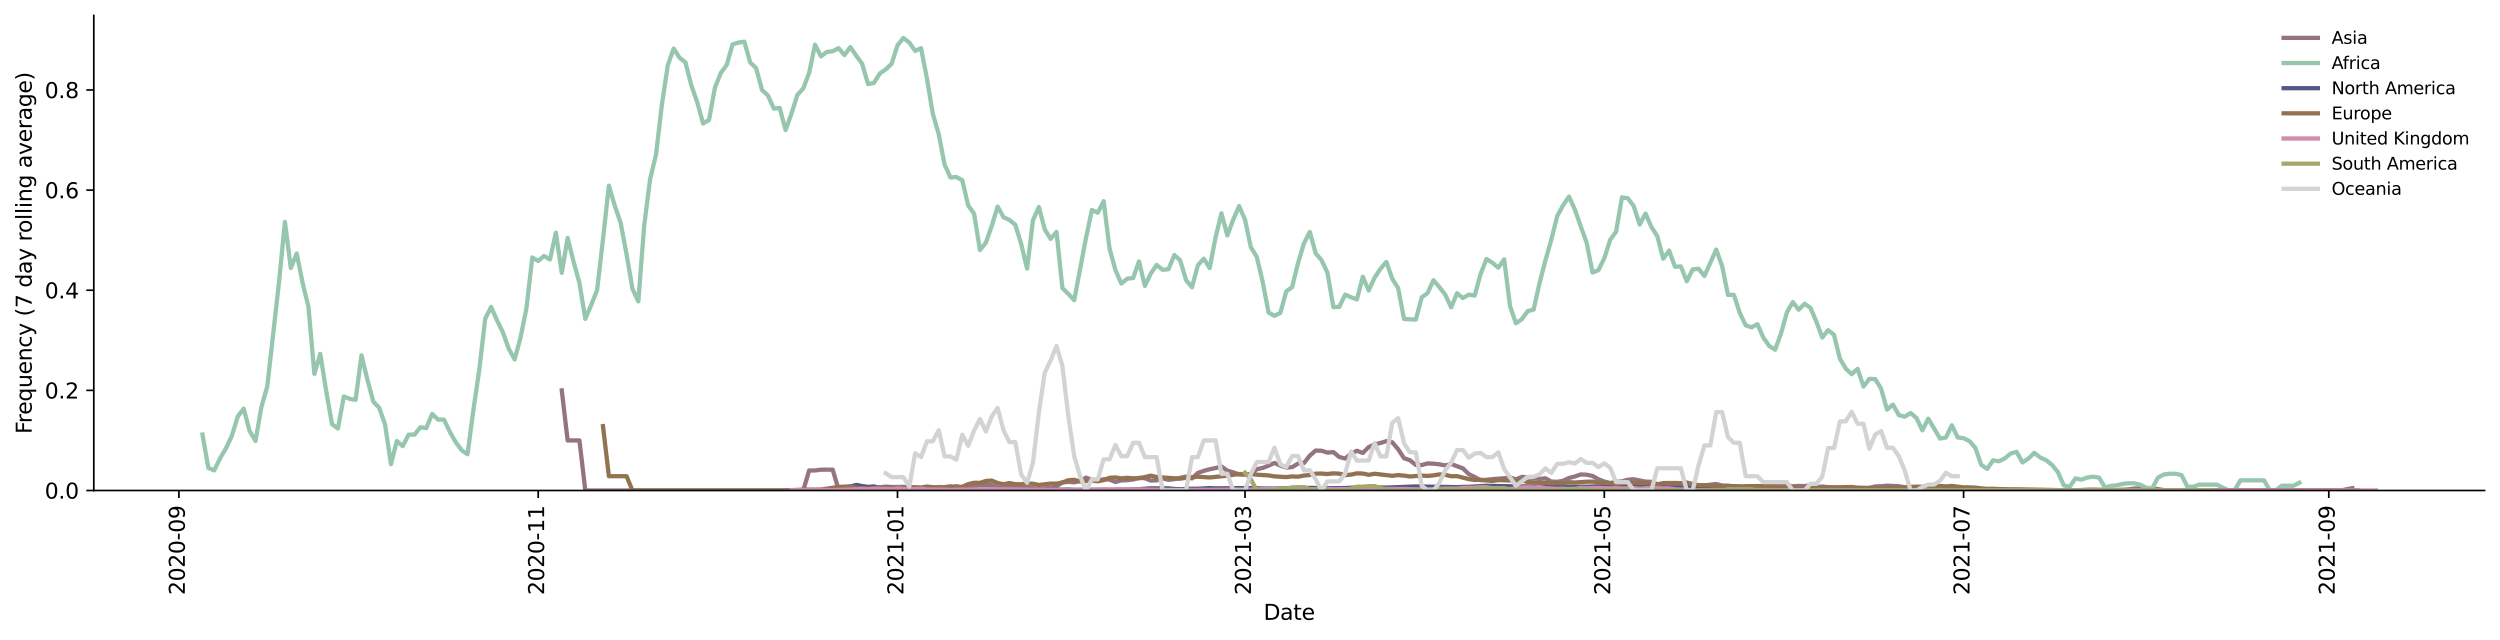 <?xml version="1.0" encoding="utf-8" standalone="no"?>
<!DOCTYPE svg PUBLIC "-//W3C//DTD SVG 1.1//EN"
  "http://www.w3.org/Graphics/SVG/1.1/DTD/svg11.dtd">
<svg height="298.621pt" version="1.1" viewBox="0 0 1166.981 298.621" width="1166.981pt" xmlns="http://www.w3.org/2000/svg" xmlns:xlink="http://www.w3.org/1999/xlink">
 <defs>
  <style type="text/css">*{stroke-linecap:butt;stroke-linejoin:round;}</style>
 </defs>
 <g id="figure_1">
  <g id="patch_1">
   <path d="M 0 298.621 
L 1166.981 298.621 
L 1166.981 0 
L 0 0 
z
" style="fill:#ffffff;"/>
  </g>
  <g id="axes_1">
   <g id="patch_2">
    <path d="M 43.781 228.96 
L 1159.781 228.96 
L 1159.781 7.2 
L 43.781 7.2 
z
" style="fill:#ffffff;"/>
   </g>
   <g id="matplotlib.axis_1">
    <g id="xtick_1">
     <g id="line2d_1">
      <defs>
       <path d="M 0 0 
L 0 3.5 
" id="m77a41f7ed5" style="stroke:#000000;stroke-width:0.8;"/>
      </defs>
      <g>
       <use style="stroke:#000000;stroke-width:0.8;" x="83.511" xlink:href="#m77a41f7ed5" y="228.96"/>
      </g>
     </g>
     <g id="text_1">
      <!-- 2020-09 -->
      <g transform="translate(86.27 277.743)rotate(-90)scale(0.1 -0.1)">
       <defs>
        <path d="M 1228 531 
L 3431 531 
L 3431 0 
L 469 0 
L 469 531 
Q 828 903 1448 1529 
Q 2069 2156 2228 2338 
Q 2531 2678 2651 2914 
Q 2772 3150 2772 3378 
Q 2772 3750 2511 3984 
Q 2250 4219 1831 4219 
Q 1534 4219 1204 4116 
Q 875 4013 500 3803 
L 500 4441 
Q 881 4594 1212 4672 
Q 1544 4750 1819 4750 
Q 2544 4750 2975 4387 
Q 3406 4025 3406 3419 
Q 3406 3131 3298 2873 
Q 3191 2616 2906 2266 
Q 2828 2175 2409 1742 
Q 1991 1309 1228 531 
z
" id="DejaVuSans-32" transform="scale(0.016)"/>
        <path d="M 2034 4250 
Q 1547 4250 1301 3770 
Q 1056 3291 1056 2328 
Q 1056 1369 1301 889 
Q 1547 409 2034 409 
Q 2525 409 2770 889 
Q 3016 1369 3016 2328 
Q 3016 3291 2770 3770 
Q 2525 4250 2034 4250 
z
M 2034 4750 
Q 2819 4750 3233 4129 
Q 3647 3509 3647 2328 
Q 3647 1150 3233 529 
Q 2819 -91 2034 -91 
Q 1250 -91 836 529 
Q 422 1150 422 2328 
Q 422 3509 836 4129 
Q 1250 4750 2034 4750 
z
" id="DejaVuSans-30" transform="scale(0.016)"/>
        <path d="M 313 2009 
L 1997 2009 
L 1997 1497 
L 313 1497 
L 313 2009 
z
" id="DejaVuSans-2d" transform="scale(0.016)"/>
        <path d="M 703 97 
L 703 672 
Q 941 559 1184 500 
Q 1428 441 1663 441 
Q 2288 441 2617 861 
Q 2947 1281 2994 2138 
Q 2813 1869 2534 1725 
Q 2256 1581 1919 1581 
Q 1219 1581 811 2004 
Q 403 2428 403 3163 
Q 403 3881 828 4315 
Q 1253 4750 1959 4750 
Q 2769 4750 3195 4129 
Q 3622 3509 3622 2328 
Q 3622 1225 3098 567 
Q 2575 -91 1691 -91 
Q 1453 -91 1209 -44 
Q 966 3 703 97 
z
M 1959 2075 
Q 2384 2075 2632 2365 
Q 2881 2656 2881 3163 
Q 2881 3666 2632 3958 
Q 2384 4250 1959 4250 
Q 1534 4250 1286 3958 
Q 1038 3666 1038 3163 
Q 1038 2656 1286 2365 
Q 1534 2075 1959 2075 
z
" id="DejaVuSans-39" transform="scale(0.016)"/>
       </defs>
       <use xlink:href="#DejaVuSans-32"/>
       <use x="63.623" xlink:href="#DejaVuSans-30"/>
       <use x="127.246" xlink:href="#DejaVuSans-32"/>
       <use x="190.869" xlink:href="#DejaVuSans-30"/>
       <use x="254.492" xlink:href="#DejaVuSans-2d"/>
       <use x="290.576" xlink:href="#DejaVuSans-30"/>
       <use x="354.199" xlink:href="#DejaVuSans-39"/>
      </g>
     </g>
    </g>
    <g id="xtick_2">
     <g id="line2d_2">
      <g>
       <use style="stroke:#000000;stroke-width:0.8;" x="251.227" xlink:href="#m77a41f7ed5" y="228.96"/>
      </g>
     </g>
     <g id="text_2">
      <!-- 2020-11 -->
      <g transform="translate(253.986 277.743)rotate(-90)scale(0.1 -0.1)">
       <defs>
        <path d="M 794 531 
L 1825 531 
L 1825 4091 
L 703 3866 
L 703 4441 
L 1819 4666 
L 2450 4666 
L 2450 531 
L 3481 531 
L 3481 0 
L 794 0 
L 794 531 
z
" id="DejaVuSans-31" transform="scale(0.016)"/>
       </defs>
       <use xlink:href="#DejaVuSans-32"/>
       <use x="63.623" xlink:href="#DejaVuSans-30"/>
       <use x="127.246" xlink:href="#DejaVuSans-32"/>
       <use x="190.869" xlink:href="#DejaVuSans-30"/>
       <use x="254.492" xlink:href="#DejaVuSans-2d"/>
       <use x="290.576" xlink:href="#DejaVuSans-31"/>
       <use x="354.199" xlink:href="#DejaVuSans-31"/>
      </g>
     </g>
    </g>
    <g id="xtick_3">
     <g id="line2d_3">
      <g>
       <use style="stroke:#000000;stroke-width:0.8;" x="418.943" xlink:href="#m77a41f7ed5" y="228.96"/>
      </g>
     </g>
     <g id="text_3">
      <!-- 2021-01 -->
      <g transform="translate(421.702 277.743)rotate(-90)scale(0.1 -0.1)">
       <use xlink:href="#DejaVuSans-32"/>
       <use x="63.623" xlink:href="#DejaVuSans-30"/>
       <use x="127.246" xlink:href="#DejaVuSans-32"/>
       <use x="190.869" xlink:href="#DejaVuSans-31"/>
       <use x="254.492" xlink:href="#DejaVuSans-2d"/>
       <use x="290.576" xlink:href="#DejaVuSans-30"/>
       <use x="354.199" xlink:href="#DejaVuSans-31"/>
      </g>
     </g>
    </g>
    <g id="xtick_4">
     <g id="line2d_4">
      <g>
       <use style="stroke:#000000;stroke-width:0.8;" x="581.16" xlink:href="#m77a41f7ed5" y="228.96"/>
      </g>
     </g>
     <g id="text_4">
      <!-- 2021-03 -->
      <g transform="translate(583.92 277.743)rotate(-90)scale(0.1 -0.1)">
       <defs>
        <path d="M 2597 2516 
Q 3050 2419 3304 2112 
Q 3559 1806 3559 1356 
Q 3559 666 3084 287 
Q 2609 -91 1734 -91 
Q 1441 -91 1130 -33 
Q 819 25 488 141 
L 488 750 
Q 750 597 1062 519 
Q 1375 441 1716 441 
Q 2309 441 2620 675 
Q 2931 909 2931 1356 
Q 2931 1769 2642 2001 
Q 2353 2234 1838 2234 
L 1294 2234 
L 1294 2753 
L 1863 2753 
Q 2328 2753 2575 2939 
Q 2822 3125 2822 3475 
Q 2822 3834 2567 4026 
Q 2313 4219 1838 4219 
Q 1578 4219 1281 4162 
Q 984 4106 628 3988 
L 628 4550 
Q 988 4650 1302 4700 
Q 1616 4750 1894 4750 
Q 2613 4750 3031 4423 
Q 3450 4097 3450 3541 
Q 3450 3153 3228 2886 
Q 3006 2619 2597 2516 
z
" id="DejaVuSans-33" transform="scale(0.016)"/>
       </defs>
       <use xlink:href="#DejaVuSans-32"/>
       <use x="63.623" xlink:href="#DejaVuSans-30"/>
       <use x="127.246" xlink:href="#DejaVuSans-32"/>
       <use x="190.869" xlink:href="#DejaVuSans-31"/>
       <use x="254.492" xlink:href="#DejaVuSans-2d"/>
       <use x="290.576" xlink:href="#DejaVuSans-30"/>
       <use x="354.199" xlink:href="#DejaVuSans-33"/>
      </g>
     </g>
    </g>
    <g id="xtick_5">
     <g id="line2d_5">
      <g>
       <use style="stroke:#000000;stroke-width:0.8;" x="748.877" xlink:href="#m77a41f7ed5" y="228.96"/>
      </g>
     </g>
     <g id="text_5">
      <!-- 2021-05 -->
      <g transform="translate(751.636 277.743)rotate(-90)scale(0.1 -0.1)">
       <defs>
        <path d="M 691 4666 
L 3169 4666 
L 3169 4134 
L 1269 4134 
L 1269 2991 
Q 1406 3038 1543 3061 
Q 1681 3084 1819 3084 
Q 2600 3084 3056 2656 
Q 3513 2228 3513 1497 
Q 3513 744 3044 326 
Q 2575 -91 1722 -91 
Q 1428 -91 1123 -41 
Q 819 9 494 109 
L 494 744 
Q 775 591 1075 516 
Q 1375 441 1709 441 
Q 2250 441 2565 725 
Q 2881 1009 2881 1497 
Q 2881 1984 2565 2268 
Q 2250 2553 1709 2553 
Q 1456 2553 1204 2497 
Q 953 2441 691 2322 
L 691 4666 
z
" id="DejaVuSans-35" transform="scale(0.016)"/>
       </defs>
       <use xlink:href="#DejaVuSans-32"/>
       <use x="63.623" xlink:href="#DejaVuSans-30"/>
       <use x="127.246" xlink:href="#DejaVuSans-32"/>
       <use x="190.869" xlink:href="#DejaVuSans-31"/>
       <use x="254.492" xlink:href="#DejaVuSans-2d"/>
       <use x="290.576" xlink:href="#DejaVuSans-30"/>
       <use x="354.199" xlink:href="#DejaVuSans-35"/>
      </g>
     </g>
    </g>
    <g id="xtick_6">
     <g id="line2d_6">
      <g>
       <use style="stroke:#000000;stroke-width:0.8;" x="916.593" xlink:href="#m77a41f7ed5" y="228.96"/>
      </g>
     </g>
     <g id="text_6">
      <!-- 2021-07 -->
      <g transform="translate(919.352 277.743)rotate(-90)scale(0.1 -0.1)">
       <defs>
        <path d="M 525 4666 
L 3525 4666 
L 3525 4397 
L 1831 0 
L 1172 0 
L 2766 4134 
L 525 4134 
L 525 4666 
z
" id="DejaVuSans-37" transform="scale(0.016)"/>
       </defs>
       <use xlink:href="#DejaVuSans-32"/>
       <use x="63.623" xlink:href="#DejaVuSans-30"/>
       <use x="127.246" xlink:href="#DejaVuSans-32"/>
       <use x="190.869" xlink:href="#DejaVuSans-31"/>
       <use x="254.492" xlink:href="#DejaVuSans-2d"/>
       <use x="290.576" xlink:href="#DejaVuSans-30"/>
       <use x="354.199" xlink:href="#DejaVuSans-37"/>
      </g>
     </g>
    </g>
    <g id="xtick_7">
     <g id="line2d_7">
      <g>
       <use style="stroke:#000000;stroke-width:0.8;" x="1087.058" xlink:href="#m77a41f7ed5" y="228.96"/>
      </g>
     </g>
     <g id="text_7">
      <!-- 2021-09 -->
      <g transform="translate(1089.818 277.743)rotate(-90)scale(0.1 -0.1)">
       <use xlink:href="#DejaVuSans-32"/>
       <use x="63.623" xlink:href="#DejaVuSans-30"/>
       <use x="127.246" xlink:href="#DejaVuSans-32"/>
       <use x="190.869" xlink:href="#DejaVuSans-31"/>
       <use x="254.492" xlink:href="#DejaVuSans-2d"/>
       <use x="290.576" xlink:href="#DejaVuSans-30"/>
       <use x="354.199" xlink:href="#DejaVuSans-39"/>
      </g>
     </g>
    </g>
    <g id="text_8">
     <!-- Date -->
     <g transform="translate(589.83 289.341)scale(0.1 -0.1)">
      <defs>
       <path d="M 1259 4147 
L 1259 519 
L 2022 519 
Q 2988 519 3436 956 
Q 3884 1394 3884 2338 
Q 3884 3275 3436 3711 
Q 2988 4147 2022 4147 
L 1259 4147 
z
M 628 4666 
L 1925 4666 
Q 3281 4666 3915 4102 
Q 4550 3538 4550 2338 
Q 4550 1131 3912 565 
Q 3275 0 1925 0 
L 628 0 
L 628 4666 
z
" id="DejaVuSans-44" transform="scale(0.016)"/>
       <path d="M 2194 1759 
Q 1497 1759 1228 1600 
Q 959 1441 959 1056 
Q 959 750 1161 570 
Q 1363 391 1709 391 
Q 2188 391 2477 730 
Q 2766 1069 2766 1631 
L 2766 1759 
L 2194 1759 
z
M 3341 1997 
L 3341 0 
L 2766 0 
L 2766 531 
Q 2569 213 2275 61 
Q 1981 -91 1556 -91 
Q 1019 -91 701 211 
Q 384 513 384 1019 
Q 384 1609 779 1909 
Q 1175 2209 1959 2209 
L 2766 2209 
L 2766 2266 
Q 2766 2663 2505 2880 
Q 2244 3097 1772 3097 
Q 1472 3097 1187 3025 
Q 903 2953 641 2809 
L 641 3341 
Q 956 3463 1253 3523 
Q 1550 3584 1831 3584 
Q 2591 3584 2966 3190 
Q 3341 2797 3341 1997 
z
" id="DejaVuSans-61" transform="scale(0.016)"/>
       <path d="M 1172 4494 
L 1172 3500 
L 2356 3500 
L 2356 3053 
L 1172 3053 
L 1172 1153 
Q 1172 725 1289 603 
Q 1406 481 1766 481 
L 2356 481 
L 2356 0 
L 1766 0 
Q 1100 0 847 248 
Q 594 497 594 1153 
L 594 3053 
L 172 3053 
L 172 3500 
L 594 3500 
L 594 4494 
L 1172 4494 
z
" id="DejaVuSans-74" transform="scale(0.016)"/>
       <path d="M 3597 1894 
L 3597 1613 
L 953 1613 
Q 991 1019 1311 708 
Q 1631 397 2203 397 
Q 2534 397 2845 478 
Q 3156 559 3463 722 
L 3463 178 
Q 3153 47 2828 -22 
Q 2503 -91 2169 -91 
Q 1331 -91 842 396 
Q 353 884 353 1716 
Q 353 2575 817 3079 
Q 1281 3584 2069 3584 
Q 2775 3584 3186 3129 
Q 3597 2675 3597 1894 
z
M 3022 2063 
Q 3016 2534 2758 2815 
Q 2500 3097 2075 3097 
Q 1594 3097 1305 2825 
Q 1016 2553 972 2059 
L 3022 2063 
z
" id="DejaVuSans-65" transform="scale(0.016)"/>
      </defs>
      <use xlink:href="#DejaVuSans-44"/>
      <use x="77.002" xlink:href="#DejaVuSans-61"/>
      <use x="138.281" xlink:href="#DejaVuSans-74"/>
      <use x="177.49" xlink:href="#DejaVuSans-65"/>
     </g>
    </g>
   </g>
   <g id="matplotlib.axis_2">
    <g id="ytick_1">
     <g id="line2d_8">
      <defs>
       <path d="M 0 0 
L -3.5 0 
" id="m3693dfb4a0" style="stroke:#000000;stroke-width:0.8;"/>
      </defs>
      <g>
       <use style="stroke:#000000;stroke-width:0.8;" x="43.781" xlink:href="#m3693dfb4a0" y="228.96"/>
      </g>
     </g>
     <g id="text_9">
      <!-- 0.0 -->
      <g transform="translate(20.878 232.759)scale(0.1 -0.1)">
       <defs>
        <path d="M 684 794 
L 1344 794 
L 1344 0 
L 684 0 
L 684 794 
z
" id="DejaVuSans-2e" transform="scale(0.016)"/>
       </defs>
       <use xlink:href="#DejaVuSans-30"/>
       <use x="63.623" xlink:href="#DejaVuSans-2e"/>
       <use x="95.41" xlink:href="#DejaVuSans-30"/>
      </g>
     </g>
    </g>
    <g id="ytick_2">
     <g id="line2d_9">
      <g>
       <use style="stroke:#000000;stroke-width:0.8;" x="43.781" xlink:href="#m3693dfb4a0" y="182.22"/>
      </g>
     </g>
     <g id="text_10">
      <!-- 0.2 -->
      <g transform="translate(20.878 186.019)scale(0.1 -0.1)">
       <use xlink:href="#DejaVuSans-30"/>
       <use x="63.623" xlink:href="#DejaVuSans-2e"/>
       <use x="95.41" xlink:href="#DejaVuSans-32"/>
      </g>
     </g>
    </g>
    <g id="ytick_3">
     <g id="line2d_10">
      <g>
       <use style="stroke:#000000;stroke-width:0.8;" x="43.781" xlink:href="#m3693dfb4a0" y="135.48"/>
      </g>
     </g>
     <g id="text_11">
      <!-- 0.4 -->
      <g transform="translate(20.878 139.279)scale(0.1 -0.1)">
       <defs>
        <path d="M 2419 4116 
L 825 1625 
L 2419 1625 
L 2419 4116 
z
M 2253 4666 
L 3047 4666 
L 3047 1625 
L 3713 1625 
L 3713 1100 
L 3047 1100 
L 3047 0 
L 2419 0 
L 2419 1100 
L 313 1100 
L 313 1709 
L 2253 4666 
z
" id="DejaVuSans-34" transform="scale(0.016)"/>
       </defs>
       <use xlink:href="#DejaVuSans-30"/>
       <use x="63.623" xlink:href="#DejaVuSans-2e"/>
       <use x="95.41" xlink:href="#DejaVuSans-34"/>
      </g>
     </g>
    </g>
    <g id="ytick_4">
     <g id="line2d_11">
      <g>
       <use style="stroke:#000000;stroke-width:0.8;" x="43.781" xlink:href="#m3693dfb4a0" y="88.74"/>
      </g>
     </g>
     <g id="text_12">
      <!-- 0.6 -->
      <g transform="translate(20.878 92.539)scale(0.1 -0.1)">
       <defs>
        <path d="M 2113 2584 
Q 1688 2584 1439 2293 
Q 1191 2003 1191 1497 
Q 1191 994 1439 701 
Q 1688 409 2113 409 
Q 2538 409 2786 701 
Q 3034 994 3034 1497 
Q 3034 2003 2786 2293 
Q 2538 2584 2113 2584 
z
M 3366 4563 
L 3366 3988 
Q 3128 4100 2886 4159 
Q 2644 4219 2406 4219 
Q 1781 4219 1451 3797 
Q 1122 3375 1075 2522 
Q 1259 2794 1537 2939 
Q 1816 3084 2150 3084 
Q 2853 3084 3261 2657 
Q 3669 2231 3669 1497 
Q 3669 778 3244 343 
Q 2819 -91 2113 -91 
Q 1303 -91 875 529 
Q 447 1150 447 2328 
Q 447 3434 972 4092 
Q 1497 4750 2381 4750 
Q 2619 4750 2861 4703 
Q 3103 4656 3366 4563 
z
" id="DejaVuSans-36" transform="scale(0.016)"/>
       </defs>
       <use xlink:href="#DejaVuSans-30"/>
       <use x="63.623" xlink:href="#DejaVuSans-2e"/>
       <use x="95.41" xlink:href="#DejaVuSans-36"/>
      </g>
     </g>
    </g>
    <g id="ytick_5">
     <g id="line2d_12">
      <g>
       <use style="stroke:#000000;stroke-width:0.8;" x="43.781" xlink:href="#m3693dfb4a0" y="42"/>
      </g>
     </g>
     <g id="text_13">
      <!-- 0.8 -->
      <g transform="translate(20.878 45.8)scale(0.1 -0.1)">
       <defs>
        <path d="M 2034 2216 
Q 1584 2216 1326 1975 
Q 1069 1734 1069 1313 
Q 1069 891 1326 650 
Q 1584 409 2034 409 
Q 2484 409 2743 651 
Q 3003 894 3003 1313 
Q 3003 1734 2745 1975 
Q 2488 2216 2034 2216 
z
M 1403 2484 
Q 997 2584 770 2862 
Q 544 3141 544 3541 
Q 544 4100 942 4425 
Q 1341 4750 2034 4750 
Q 2731 4750 3128 4425 
Q 3525 4100 3525 3541 
Q 3525 3141 3298 2862 
Q 3072 2584 2669 2484 
Q 3125 2378 3379 2068 
Q 3634 1759 3634 1313 
Q 3634 634 3220 271 
Q 2806 -91 2034 -91 
Q 1263 -91 848 271 
Q 434 634 434 1313 
Q 434 1759 690 2068 
Q 947 2378 1403 2484 
z
M 1172 3481 
Q 1172 3119 1398 2916 
Q 1625 2713 2034 2713 
Q 2441 2713 2670 2916 
Q 2900 3119 2900 3481 
Q 2900 3844 2670 4047 
Q 2441 4250 2034 4250 
Q 1625 4250 1398 4047 
Q 1172 3844 1172 3481 
z
" id="DejaVuSans-38" transform="scale(0.016)"/>
       </defs>
       <use xlink:href="#DejaVuSans-30"/>
       <use x="63.623" xlink:href="#DejaVuSans-2e"/>
       <use x="95.41" xlink:href="#DejaVuSans-38"/>
      </g>
     </g>
    </g>
    <g id="text_14">
     <!-- Frequency (7 day rolling average) -->
     <g transform="translate(14.798 202.529)rotate(-90)scale(0.1 -0.1)">
      <defs>
       <path d="M 628 4666 
L 3309 4666 
L 3309 4134 
L 1259 4134 
L 1259 2759 
L 3109 2759 
L 3109 2228 
L 1259 2228 
L 1259 0 
L 628 0 
L 628 4666 
z
" id="DejaVuSans-46" transform="scale(0.016)"/>
       <path d="M 2631 2963 
Q 2534 3019 2420 3045 
Q 2306 3072 2169 3072 
Q 1681 3072 1420 2755 
Q 1159 2438 1159 1844 
L 1159 0 
L 581 0 
L 581 3500 
L 1159 3500 
L 1159 2956 
Q 1341 3275 1631 3429 
Q 1922 3584 2338 3584 
Q 2397 3584 2469 3576 
Q 2541 3569 2628 3553 
L 2631 2963 
z
" id="DejaVuSans-72" transform="scale(0.016)"/>
       <path d="M 947 1747 
Q 947 1113 1208 752 
Q 1469 391 1925 391 
Q 2381 391 2643 752 
Q 2906 1113 2906 1747 
Q 2906 2381 2643 2742 
Q 2381 3103 1925 3103 
Q 1469 3103 1208 2742 
Q 947 2381 947 1747 
z
M 2906 525 
Q 2725 213 2448 61 
Q 2172 -91 1784 -91 
Q 1150 -91 751 415 
Q 353 922 353 1747 
Q 353 2572 751 3078 
Q 1150 3584 1784 3584 
Q 2172 3584 2448 3432 
Q 2725 3281 2906 2969 
L 2906 3500 
L 3481 3500 
L 3481 -1331 
L 2906 -1331 
L 2906 525 
z
" id="DejaVuSans-71" transform="scale(0.016)"/>
       <path d="M 544 1381 
L 544 3500 
L 1119 3500 
L 1119 1403 
Q 1119 906 1312 657 
Q 1506 409 1894 409 
Q 2359 409 2629 706 
Q 2900 1003 2900 1516 
L 2900 3500 
L 3475 3500 
L 3475 0 
L 2900 0 
L 2900 538 
Q 2691 219 2414 64 
Q 2138 -91 1772 -91 
Q 1169 -91 856 284 
Q 544 659 544 1381 
z
M 1991 3584 
L 1991 3584 
z
" id="DejaVuSans-75" transform="scale(0.016)"/>
       <path d="M 3513 2113 
L 3513 0 
L 2938 0 
L 2938 2094 
Q 2938 2591 2744 2837 
Q 2550 3084 2163 3084 
Q 1697 3084 1428 2787 
Q 1159 2491 1159 1978 
L 1159 0 
L 581 0 
L 581 3500 
L 1159 3500 
L 1159 2956 
Q 1366 3272 1645 3428 
Q 1925 3584 2291 3584 
Q 2894 3584 3203 3211 
Q 3513 2838 3513 2113 
z
" id="DejaVuSans-6e" transform="scale(0.016)"/>
       <path d="M 3122 3366 
L 3122 2828 
Q 2878 2963 2633 3030 
Q 2388 3097 2138 3097 
Q 1578 3097 1268 2742 
Q 959 2388 959 1747 
Q 959 1106 1268 751 
Q 1578 397 2138 397 
Q 2388 397 2633 464 
Q 2878 531 3122 666 
L 3122 134 
Q 2881 22 2623 -34 
Q 2366 -91 2075 -91 
Q 1284 -91 818 406 
Q 353 903 353 1747 
Q 353 2603 823 3093 
Q 1294 3584 2113 3584 
Q 2378 3584 2631 3529 
Q 2884 3475 3122 3366 
z
" id="DejaVuSans-63" transform="scale(0.016)"/>
       <path d="M 2059 -325 
Q 1816 -950 1584 -1140 
Q 1353 -1331 966 -1331 
L 506 -1331 
L 506 -850 
L 844 -850 
Q 1081 -850 1212 -737 
Q 1344 -625 1503 -206 
L 1606 56 
L 191 3500 
L 800 3500 
L 1894 763 
L 2988 3500 
L 3597 3500 
L 2059 -325 
z
" id="DejaVuSans-79" transform="scale(0.016)"/>
       <path id="DejaVuSans-20" transform="scale(0.016)"/>
       <path d="M 1984 4856 
Q 1566 4138 1362 3434 
Q 1159 2731 1159 2009 
Q 1159 1288 1364 580 
Q 1569 -128 1984 -844 
L 1484 -844 
Q 1016 -109 783 600 
Q 550 1309 550 2009 
Q 550 2706 781 3412 
Q 1013 4119 1484 4856 
L 1984 4856 
z
" id="DejaVuSans-28" transform="scale(0.016)"/>
       <path d="M 2906 2969 
L 2906 4863 
L 3481 4863 
L 3481 0 
L 2906 0 
L 2906 525 
Q 2725 213 2448 61 
Q 2172 -91 1784 -91 
Q 1150 -91 751 415 
Q 353 922 353 1747 
Q 353 2572 751 3078 
Q 1150 3584 1784 3584 
Q 2172 3584 2448 3432 
Q 2725 3281 2906 2969 
z
M 947 1747 
Q 947 1113 1208 752 
Q 1469 391 1925 391 
Q 2381 391 2643 752 
Q 2906 1113 2906 1747 
Q 2906 2381 2643 2742 
Q 2381 3103 1925 3103 
Q 1469 3103 1208 2742 
Q 947 2381 947 1747 
z
" id="DejaVuSans-64" transform="scale(0.016)"/>
       <path d="M 1959 3097 
Q 1497 3097 1228 2736 
Q 959 2375 959 1747 
Q 959 1119 1226 758 
Q 1494 397 1959 397 
Q 2419 397 2687 759 
Q 2956 1122 2956 1747 
Q 2956 2369 2687 2733 
Q 2419 3097 1959 3097 
z
M 1959 3584 
Q 2709 3584 3137 3096 
Q 3566 2609 3566 1747 
Q 3566 888 3137 398 
Q 2709 -91 1959 -91 
Q 1206 -91 779 398 
Q 353 888 353 1747 
Q 353 2609 779 3096 
Q 1206 3584 1959 3584 
z
" id="DejaVuSans-6f" transform="scale(0.016)"/>
       <path d="M 603 4863 
L 1178 4863 
L 1178 0 
L 603 0 
L 603 4863 
z
" id="DejaVuSans-6c" transform="scale(0.016)"/>
       <path d="M 603 3500 
L 1178 3500 
L 1178 0 
L 603 0 
L 603 3500 
z
M 603 4863 
L 1178 4863 
L 1178 4134 
L 603 4134 
L 603 4863 
z
" id="DejaVuSans-69" transform="scale(0.016)"/>
       <path d="M 2906 1791 
Q 2906 2416 2648 2759 
Q 2391 3103 1925 3103 
Q 1463 3103 1205 2759 
Q 947 2416 947 1791 
Q 947 1169 1205 825 
Q 1463 481 1925 481 
Q 2391 481 2648 825 
Q 2906 1169 2906 1791 
z
M 3481 434 
Q 3481 -459 3084 -895 
Q 2688 -1331 1869 -1331 
Q 1566 -1331 1297 -1286 
Q 1028 -1241 775 -1147 
L 775 -588 
Q 1028 -725 1275 -790 
Q 1522 -856 1778 -856 
Q 2344 -856 2625 -561 
Q 2906 -266 2906 331 
L 2906 616 
Q 2728 306 2450 153 
Q 2172 0 1784 0 
Q 1141 0 747 490 
Q 353 981 353 1791 
Q 353 2603 747 3093 
Q 1141 3584 1784 3584 
Q 2172 3584 2450 3431 
Q 2728 3278 2906 2969 
L 2906 3500 
L 3481 3500 
L 3481 434 
z
" id="DejaVuSans-67" transform="scale(0.016)"/>
       <path d="M 191 3500 
L 800 3500 
L 1894 563 
L 2988 3500 
L 3597 3500 
L 2284 0 
L 1503 0 
L 191 3500 
z
" id="DejaVuSans-76" transform="scale(0.016)"/>
       <path d="M 513 4856 
L 1013 4856 
Q 1481 4119 1714 3412 
Q 1947 2706 1947 2009 
Q 1947 1309 1714 600 
Q 1481 -109 1013 -844 
L 513 -844 
Q 928 -128 1133 580 
Q 1338 1288 1338 2009 
Q 1338 2731 1133 3434 
Q 928 4138 513 4856 
z
" id="DejaVuSans-29" transform="scale(0.016)"/>
      </defs>
      <use xlink:href="#DejaVuSans-46"/>
      <use x="50.27" xlink:href="#DejaVuSans-72"/>
      <use x="89.133" xlink:href="#DejaVuSans-65"/>
      <use x="150.656" xlink:href="#DejaVuSans-71"/>
      <use x="214.133" xlink:href="#DejaVuSans-75"/>
      <use x="277.512" xlink:href="#DejaVuSans-65"/>
      <use x="339.035" xlink:href="#DejaVuSans-6e"/>
      <use x="402.414" xlink:href="#DejaVuSans-63"/>
      <use x="457.395" xlink:href="#DejaVuSans-79"/>
      <use x="516.574" xlink:href="#DejaVuSans-20"/>
      <use x="548.361" xlink:href="#DejaVuSans-28"/>
      <use x="587.375" xlink:href="#DejaVuSans-37"/>
      <use x="650.998" xlink:href="#DejaVuSans-20"/>
      <use x="682.785" xlink:href="#DejaVuSans-64"/>
      <use x="746.262" xlink:href="#DejaVuSans-61"/>
      <use x="807.541" xlink:href="#DejaVuSans-79"/>
      <use x="866.721" xlink:href="#DejaVuSans-20"/>
      <use x="898.508" xlink:href="#DejaVuSans-72"/>
      <use x="937.371" xlink:href="#DejaVuSans-6f"/>
      <use x="998.553" xlink:href="#DejaVuSans-6c"/>
      <use x="1026.336" xlink:href="#DejaVuSans-6c"/>
      <use x="1054.119" xlink:href="#DejaVuSans-69"/>
      <use x="1081.902" xlink:href="#DejaVuSans-6e"/>
      <use x="1145.281" xlink:href="#DejaVuSans-67"/>
      <use x="1208.758" xlink:href="#DejaVuSans-20"/>
      <use x="1240.545" xlink:href="#DejaVuSans-61"/>
      <use x="1301.824" xlink:href="#DejaVuSans-76"/>
      <use x="1361.004" xlink:href="#DejaVuSans-65"/>
      <use x="1422.527" xlink:href="#DejaVuSans-72"/>
      <use x="1463.641" xlink:href="#DejaVuSans-61"/>
      <use x="1524.92" xlink:href="#DejaVuSans-67"/>
      <use x="1588.396" xlink:href="#DejaVuSans-65"/>
      <use x="1649.92" xlink:href="#DejaVuSans-29"/>
     </g>
    </g>
   </g>
   <g id="line2d_13">
    <path clip-path="url(#p9572b44446)" d="M 262.225 182.22 
L 264.974 205.59 
L 270.473 205.59 
L 273.222 228.96 
L 374.952 228.96 
L 377.701 219.612 
L 380.451 219.612 
L 383.2 219.232 
L 388.699 219.232 
L 391.449 228.58 
L 394.198 228.58 
L 396.948 228.96 
L 399.697 228.96 
L 402.446 228.39 
L 405.196 227.982 
L 407.945 227.868 
L 410.695 227.448 
L 413.444 227.154 
L 416.194 227.334 
L 421.693 227.269 
L 427.191 227.452 
L 429.941 227.745 
L 432.69 228.19 
L 435.44 227.583 
L 438.189 227.332 
L 443.688 227.499 
L 446.438 226.933 
L 449.187 227.53 
L 451.936 226.916 
L 454.686 227.067 
L 457.435 226.3 
L 460.185 226.47 
L 462.934 226.445 
L 465.684 227.532 
L 468.433 227.193 
L 471.183 227.195 
L 473.932 227.493 
L 476.681 227.42 
L 479.431 227.508 
L 482.18 227.847 
L 484.93 228.33 
L 487.679 227.93 
L 490.429 227.783 
L 493.178 227.014 
L 495.928 225.191 
L 498.677 224.945 
L 501.426 225.151 
L 504.176 224.532 
L 506.925 222.967 
L 509.675 224.021 
L 512.424 224.252 
L 515.174 223.714 
L 517.923 223.858 
L 520.673 224.983 
L 523.422 224.231 
L 526.171 224.154 
L 528.921 223.812 
L 531.67 223.041 
L 534.42 223.23 
L 537.169 224.316 
L 539.919 224.227 
L 542.668 223.281 
L 545.418 224 
L 548.167 223.667 
L 553.666 222.464 
L 556.415 223.344 
L 559.165 220.757 
L 561.914 219.8 
L 564.664 219.046 
L 567.413 218.482 
L 570.163 217.757 
L 572.912 219.704 
L 575.662 220.479 
L 578.411 221.493 
L 583.91 221.54 
L 586.659 219.011 
L 589.409 218.442 
L 592.158 217.349 
L 594.908 216.103 
L 597.657 217.32 
L 600.407 218.236 
L 603.156 218.065 
L 605.905 216.4 
L 608.655 216.147 
L 611.404 212.682 
L 614.154 210.307 
L 616.903 210.415 
L 619.653 211.268 
L 622.402 211.05 
L 625.152 213.314 
L 627.901 214.037 
L 630.65 211.815 
L 633.4 210.414 
L 636.149 211.446 
L 638.899 208.687 
L 641.648 207.428 
L 644.398 206.776 
L 647.147 205.933 
L 649.897 206.464 
L 652.646 209.706 
L 655.395 213.89 
L 658.145 214.824 
L 660.894 217.044 
L 663.644 217.092 
L 666.393 216.327 
L 669.143 216.434 
L 671.892 216.743 
L 674.642 217.259 
L 677.391 216.595 
L 682.89 218.658 
L 685.639 221.318 
L 688.389 222.677 
L 691.138 224.189 
L 693.888 223.982 
L 696.637 223.655 
L 702.136 223.232 
L 704.885 222.851 
L 707.635 223.796 
L 710.384 222.607 
L 715.883 223.132 
L 718.633 223.586 
L 721.382 223.241 
L 724.132 224.766 
L 726.881 224.909 
L 729.63 224.434 
L 732.38 223.122 
L 735.129 222.414 
L 737.879 221.462 
L 740.628 221.591 
L 743.378 222.179 
L 746.127 223.729 
L 748.877 224.796 
L 751.626 225.466 
L 754.375 224.952 
L 757.125 224.688 
L 759.874 223.934 
L 762.624 223.706 
L 768.123 224.815 
L 770.872 224.921 
L 773.622 225.988 
L 776.371 226.464 
L 779.12 226.36 
L 781.87 226.561 
L 784.619 227.163 
L 787.369 227.202 
L 790.118 226.473 
L 792.868 226.725 
L 795.617 226.591 
L 801.116 225.933 
L 803.866 226.636 
L 806.615 226.702 
L 809.364 227.057 
L 812.114 227.161 
L 814.863 227.518 
L 820.362 226.94 
L 825.861 226.758 
L 828.611 226.751 
L 831.36 226.896 
L 834.109 226.6 
L 836.859 227.001 
L 839.608 226.834 
L 842.358 226.912 
L 845.107 226.549 
L 847.857 227.383 
L 850.606 227.104 
L 853.356 227.395 
L 856.105 227.532 
L 858.854 227.988 
L 861.604 227.911 
L 864.353 228.261 
L 867.103 228.057 
L 869.852 228.004 
L 872.602 227.761 
L 875.351 227.06 
L 878.101 226.978 
L 880.85 226.719 
L 886.349 226.975 
L 889.098 227.448 
L 891.848 227.341 
L 894.597 228.053 
L 897.347 227.988 
L 902.846 228.337 
L 905.595 227.876 
L 916.593 228.082 
L 919.342 228.645 
L 922.092 228.579 
L 930.34 228.756 
L 935.839 228.854 
L 938.588 228.82 
L 941.338 228.665 
L 949.586 228.71 
L 968.832 228.862 
L 974.331 228.59 
L 977.081 228.531 
L 979.83 228.63 
L 982.579 228.54 
L 988.078 228.702 
L 993.577 228.462 
L 996.327 228.041 
L 999.076 227.955 
L 1004.575 228.147 
L 1007.324 228.295 
L 1010.074 228.805 
L 1015.573 228.858 
L 1023.821 228.844 
L 1029.32 228.946 
L 1048.566 228.946 
L 1092.557 228.96 
L 1098.056 227.865 
L 1098.056 227.865 
" style="fill:none;stroke:#947383;stroke-linecap:square;stroke-width:2;"/>
   </g>
   <g id="line2d_14">
    <path clip-path="url(#p9572b44446)" d="M 94.509 202.841 
L 97.258 218.421 
L 100.007 219.586 
L 102.757 213.873 
L 105.506 209.199 
L 108.256 203.356 
L 111.005 194.368 
L 113.755 190.759 
L 116.504 201.146 
L 119.254 205.82 
L 122.003 190.09 
L 124.752 180.382 
L 130.251 131.619 
L 133.001 103.575 
L 135.75 125.147 
L 138.5 118.348 
L 141.249 131.981 
L 143.999 143.371 
L 146.748 174.531 
L 149.497 165.183 
L 152.247 182.43 
L 154.996 198.01 
L 157.746 200.033 
L 160.495 185.076 
L 163.245 186.176 
L 165.994 186.634 
L 168.744 165.861 
L 171.493 177.192 
L 174.242 187.475 
L 176.992 190.33 
L 179.741 198.12 
L 182.491 216.667 
L 185.24 205.881 
L 187.99 208.275 
L 190.739 202.882 
L 193.489 202.882 
L 196.238 199.442 
L 198.987 199.842 
L 201.737 193.219 
L 204.486 195.876 
L 207.236 195.876 
L 209.985 201.542 
L 212.735 206.43 
L 215.484 210.139 
L 218.234 212.036 
L 220.983 191.263 
L 223.732 172.567 
L 226.482 148.853 
L 229.231 143.26 
L 231.981 149.492 
L 234.73 155.107 
L 237.48 162.805 
L 240.229 167.782 
L 242.979 157.616 
L 245.728 143.983 
L 248.477 120.192 
L 251.227 121.842 
L 253.976 119.5 
L 256.726 121.111 
L 259.475 108.624 
L 262.225 127.363 
L 264.974 111.079 
L 267.724 122.077 
L 270.473 132.069 
L 273.222 148.841 
L 275.972 142.344 
L 278.721 135.461 
L 281.471 111.604 
L 284.22 86.676 
L 286.97 96.024 
L 289.719 104.037 
L 292.469 118.746 
L 295.218 134.812 
L 297.968 140.678 
L 300.717 105.156 
L 303.466 83.603 
L 306.216 72.196 
L 308.965 48.827 
L 311.715 30.497 
L 314.464 22.667 
L 317.214 26.961 
L 319.963 29.113 
L 322.713 39.9 
L 325.462 47.69 
L 328.211 57.657 
L 330.961 55.959 
L 333.71 40.953 
L 336.46 34.062 
L 339.209 30.336 
L 341.959 20.721 
L 344.708 19.881 
L 347.458 19.456 
L 350.207 29.194 
L 352.956 31.807 
L 355.706 42.007 
L 358.455 44.545 
L 361.205 50.683 
L 363.954 50.405 
L 366.704 60.724 
L 369.453 53.016 
L 372.203 44.292 
L 374.952 41.285 
L 377.701 34.027 
L 380.451 20.862 
L 383.2 26.315 
L 385.95 24.253 
L 388.699 23.909 
L 391.449 22.487 
L 394.198 25.711 
L 396.948 21.963 
L 399.697 26.027 
L 402.446 29.777 
L 405.196 39.267 
L 407.945 38.703 
L 410.695 34.294 
L 413.444 32.387 
L 416.194 29.8 
L 418.943 21.136 
L 421.693 17.76 
L 424.442 19.841 
L 427.191 23.77 
L 429.941 22.494 
L 432.69 36.676 
L 435.44 53.179 
L 438.189 62.631 
L 440.939 76.866 
L 443.688 82.87 
L 446.438 82.605 
L 449.187 84.145 
L 451.936 95.897 
L 454.686 99.733 
L 457.435 116.718 
L 460.185 113.293 
L 462.934 105.488 
L 465.684 96.405 
L 468.433 101.402 
L 471.183 102.648 
L 473.932 104.929 
L 476.681 113.883 
L 479.431 125.366 
L 482.18 102.755 
L 484.93 96.624 
L 487.679 107.059 
L 490.429 111.521 
L 493.178 108.275 
L 495.928 134.503 
L 498.677 137.172 
L 501.426 140.128 
L 506.925 111.11 
L 509.675 98.018 
L 512.424 99.299 
L 515.174 93.928 
L 517.923 116.05 
L 520.673 126.078 
L 523.422 132.365 
L 526.171 130.094 
L 528.921 129.77 
L 531.67 122.039 
L 534.42 133.437 
L 537.169 127.683 
L 539.919 123.676 
L 542.668 125.939 
L 545.418 125.684 
L 548.167 119.056 
L 550.917 121.546 
L 553.666 130.793 
L 556.415 134.086 
L 559.165 123.808 
L 561.914 120.738 
L 564.664 125.131 
L 567.413 110.82 
L 570.163 99.552 
L 572.912 109.901 
L 575.662 102.536 
L 578.411 96.214 
L 581.16 102.53 
L 583.91 115.462 
L 586.659 119.913 
L 589.409 131.598 
L 592.158 145.88 
L 594.908 147.42 
L 597.657 146.018 
L 600.407 136.047 
L 603.156 134.006 
L 605.905 122.841 
L 608.655 113.677 
L 611.404 108.26 
L 614.154 118.231 
L 616.903 121.457 
L 619.653 127.311 
L 622.402 143.339 
L 625.152 143.264 
L 627.901 137.545 
L 630.65 138.78 
L 633.4 139.752 
L 636.149 129.205 
L 638.899 135.568 
L 641.648 129.602 
L 644.398 125.491 
L 647.147 122.27 
L 649.897 130.12 
L 652.646 134.536 
L 655.395 148.907 
L 660.894 149.198 
L 663.644 138.817 
L 666.393 136.802 
L 669.143 130.777 
L 671.892 134.021 
L 674.642 137.588 
L 677.391 143.475 
L 680.14 136.903 
L 682.89 139.128 
L 685.639 137.517 
L 688.389 137.975 
L 691.138 127.884 
L 693.888 120.877 
L 696.637 122.639 
L 699.387 124.944 
L 702.136 121.078 
L 704.885 142.94 
L 707.635 150.931 
L 710.384 148.984 
L 713.134 145.247 
L 715.883 144.5 
L 718.633 132.194 
L 721.382 121.603 
L 724.132 111.904 
L 726.881 100.929 
L 729.63 95.833 
L 732.38 91.765 
L 735.129 97.818 
L 737.879 105.699 
L 740.628 113.243 
L 743.378 127.203 
L 746.127 126.113 
L 748.877 120.525 
L 751.626 111.957 
L 754.375 108.117 
L 757.125 92.111 
L 759.874 92.558 
L 762.624 96.239 
L 765.373 104.808 
L 768.123 99.682 
L 770.872 105.936 
L 773.622 110.25 
L 776.371 120.786 
L 779.12 116.937 
L 781.87 124.511 
L 784.619 124.358 
L 787.369 131.283 
L 790.118 125.77 
L 792.868 125.453 
L 795.617 128.828 
L 801.116 116.501 
L 803.866 124.162 
L 806.615 137.675 
L 809.364 137.639 
L 812.114 146.085 
L 814.863 151.838 
L 817.613 152.807 
L 820.362 151.348 
L 823.112 157.58 
L 825.861 161.504 
L 828.611 163.238 
L 831.36 155.655 
L 834.109 145.829 
L 836.859 140.988 
L 839.608 144.579 
L 842.358 141.797 
L 845.107 143.697 
L 847.857 150.131 
L 850.606 157.536 
L 853.356 154.12 
L 856.105 156.312 
L 858.854 167.454 
L 861.604 172.065 
L 864.353 174.676 
L 867.103 172.164 
L 869.852 180.4 
L 872.602 176.868 
L 875.351 176.955 
L 878.101 181.483 
L 880.85 191.221 
L 883.599 188.837 
L 886.349 193.753 
L 889.098 194.49 
L 891.848 192.793 
L 894.597 195.113 
L 897.347 200.887 
L 900.096 195.415 
L 905.595 204.726 
L 908.344 204.205 
L 911.094 198.509 
L 913.843 204.196 
L 916.593 204.547 
L 919.342 205.921 
L 922.092 209.078 
L 924.841 216.996 
L 927.591 218.903 
L 930.34 214.871 
L 933.089 215.317 
L 935.839 213.964 
L 938.588 211.666 
L 941.338 210.913 
L 944.087 215.871 
L 946.837 214.043 
L 949.586 211.39 
L 952.336 213.543 
L 955.085 214.806 
L 957.834 216.975 
L 960.584 220.346 
L 963.333 226.537 
L 966.083 227.282 
L 968.832 223.271 
L 971.582 223.934 
L 974.331 222.884 
L 977.081 222.515 
L 979.83 222.938 
L 982.579 227.542 
L 985.329 226.831 
L 988.078 226.531 
L 990.828 225.894 
L 993.577 225.578 
L 996.327 225.578 
L 999.076 226.288 
L 1001.826 227.639 
L 1004.575 228.004 
L 1007.324 222.901 
L 1010.074 221.498 
L 1012.823 221.144 
L 1015.573 221.144 
L 1018.322 221.785 
L 1021.072 227.204 
L 1023.821 227.204 
L 1026.571 226.232 
L 1034.819 226.232 
L 1040.318 228.96 
L 1043.067 228.96 
L 1045.817 224.218 
L 1056.815 224.218 
L 1059.564 228.96 
L 1062.313 228.96 
L 1065.063 226.752 
L 1070.562 226.752 
L 1073.311 225.335 
L 1073.311 225.335 
" style="fill:none;stroke:#96c6ad;stroke-linecap:square;stroke-width:2;"/>
   </g>
   <g id="line2d_15">
    <path clip-path="url(#p9572b44446)" d="M 394.198 227.515 
L 396.948 227.144 
L 399.697 226.338 
L 402.446 226.888 
L 405.196 227.28 
L 407.945 227.054 
L 413.444 228.733 
L 438.189 228.658 
L 443.688 228.405 
L 457.435 228.602 
L 462.934 228.626 
L 468.433 228.828 
L 473.932 228.711 
L 482.18 228.682 
L 484.93 228.741 
L 498.677 228.526 
L 501.426 228.639 
L 517.923 228.616 
L 528.921 228.525 
L 537.169 227.957 
L 545.418 227.965 
L 548.167 228.264 
L 550.917 228.355 
L 556.415 228.127 
L 559.165 228.134 
L 564.664 227.837 
L 567.413 227.967 
L 583.91 227.812 
L 589.409 228.017 
L 594.908 228.069 
L 600.407 227.888 
L 603.156 227.712 
L 614.154 227.787 
L 616.903 227.953 
L 627.901 227.83 
L 633.4 227.503 
L 641.648 227.5 
L 647.147 227.609 
L 658.145 227.177 
L 660.894 227.073 
L 677.391 227.351 
L 680.14 227.42 
L 682.89 227.264 
L 685.639 227.249 
L 693.888 226.761 
L 702.136 226.931 
L 704.885 226.962 
L 707.635 227.159 
L 710.384 227.046 
L 715.883 227.087 
L 718.633 227.1 
L 721.382 226.957 
L 724.132 227.129 
L 726.881 227.029 
L 729.63 227.195 
L 732.38 227.151 
L 737.879 227.211 
L 740.628 227.215 
L 748.877 226.957 
L 751.626 226.993 
L 757.125 226.899 
L 762.624 227.169 
L 765.373 227.059 
L 768.123 227.222 
L 773.622 227.29 
L 779.12 227.647 
L 784.619 227.621 
L 792.868 227.331 
L 798.367 227.358 
L 803.866 227.304 
L 806.615 227.09 
L 809.364 227.061 
L 814.863 227.273 
L 820.362 227.767 
L 823.112 227.844 
L 825.861 227.695 
L 828.611 227.9 
L 831.36 227.805 
L 836.859 227.918 
L 839.608 228.303 
L 845.107 228.253 
L 858.854 228.268 
L 869.852 228.468 
L 894.597 228.759 
L 900.096 228.634 
L 905.595 228.815 
L 927.591 228.637 
L 935.839 228.825 
L 941.338 228.878 
L 955.085 228.876 
L 966.083 228.9 
L 979.83 228.919 
L 1007.324 228.949 
L 1067.812 228.96 
L 1073.311 228.952 
L 1073.311 228.952 
" style="fill:none;stroke:#525886;stroke-linecap:square;stroke-width:2;"/>
   </g>
   <g id="line2d_16">
    <path clip-path="url(#p9572b44446)" d="M 281.471 198.913 
L 284.22 222.283 
L 292.469 222.283 
L 295.218 228.96 
L 366.704 228.96 
L 374.952 228.552 
L 383.2 228.524 
L 391.449 227.274 
L 396.948 227.057 
L 399.697 227.724 
L 405.196 228.101 
L 410.695 227.707 
L 413.444 227.575 
L 418.943 227.885 
L 421.693 227.658 
L 429.941 227.564 
L 432.69 227.118 
L 438.189 227.726 
L 443.688 227.018 
L 446.438 227.495 
L 449.187 227.207 
L 451.936 226.006 
L 454.686 225.352 
L 457.435 225.4 
L 460.185 224.517 
L 462.934 224.326 
L 465.684 225.474 
L 468.433 226.033 
L 471.183 225.477 
L 473.932 226.033 
L 476.681 226.038 
L 479.431 225.756 
L 482.18 225.795 
L 484.93 226.391 
L 490.429 225.74 
L 493.178 225.748 
L 495.928 225.234 
L 498.677 224.167 
L 501.426 223.993 
L 504.176 224.752 
L 509.675 224.343 
L 512.424 224.656 
L 515.174 224.118 
L 517.923 223.023 
L 520.673 222.875 
L 523.422 223.31 
L 526.171 223.034 
L 528.921 223.275 
L 531.67 223.249 
L 534.42 222.701 
L 537.169 222.026 
L 539.919 222.681 
L 550.917 223.446 
L 553.666 222.977 
L 559.165 222.526 
L 564.664 222.875 
L 572.912 222.061 
L 578.411 221.244 
L 581.16 221.419 
L 583.91 221.237 
L 586.659 221.574 
L 592.158 221.927 
L 594.908 222.365 
L 600.407 222.706 
L 603.156 222.382 
L 605.905 222.527 
L 608.655 221.991 
L 611.404 221.737 
L 614.154 221.094 
L 616.903 221.052 
L 619.653 221.272 
L 622.402 220.947 
L 625.152 221.117 
L 627.901 221.785 
L 630.65 221.546 
L 633.4 220.951 
L 636.149 221.045 
L 638.899 221.636 
L 641.648 221.152 
L 649.897 222.103 
L 652.646 221.756 
L 655.395 222.028 
L 658.145 222.415 
L 663.644 222.011 
L 666.393 222.165 
L 669.143 221.892 
L 671.892 221.44 
L 674.642 221.628 
L 677.391 222.312 
L 680.14 222.258 
L 685.639 223.656 
L 688.389 224.078 
L 691.138 223.931 
L 693.888 224.277 
L 696.637 224.491 
L 699.387 224.122 
L 707.635 224.37 
L 710.384 224.286 
L 713.134 224.99 
L 718.633 225.333 
L 721.382 225.356 
L 724.132 225.561 
L 726.881 225.483 
L 729.63 225.531 
L 732.38 225.093 
L 735.129 225.248 
L 740.628 224.869 
L 743.378 224.813 
L 746.127 225.343 
L 748.877 225.38 
L 751.626 225.549 
L 754.375 225.834 
L 759.874 225.35 
L 765.373 225.479 
L 768.123 225.344 
L 773.622 226.148 
L 776.371 225.485 
L 781.87 225.456 
L 784.619 225.541 
L 787.369 225.228 
L 790.118 225.992 
L 792.868 226.436 
L 798.367 226.577 
L 801.116 226.995 
L 806.615 226.904 
L 812.114 227.394 
L 814.863 226.948 
L 820.362 226.903 
L 823.112 226.897 
L 825.861 226.77 
L 828.611 227.087 
L 834.109 227.391 
L 842.358 227.822 
L 850.606 227.772 
L 853.356 227.525 
L 858.854 227.451 
L 864.353 227.312 
L 867.103 227.628 
L 872.602 227.77 
L 878.101 228.011 
L 880.85 227.793 
L 883.599 227.703 
L 886.349 227.784 
L 889.098 227.611 
L 891.848 227.295 
L 894.597 227.177 
L 897.347 227.247 
L 900.096 226.687 
L 902.846 226.516 
L 905.595 226.861 
L 908.344 227.05 
L 911.094 226.824 
L 916.593 227.503 
L 919.342 227.497 
L 922.092 227.615 
L 924.841 227.967 
L 927.591 228.201 
L 930.34 228.133 
L 933.089 228.306 
L 960.584 228.776 
L 963.333 228.856 
L 971.582 228.792 
L 1010.074 228.931 
L 1023.821 228.94 
L 1037.568 228.94 
L 1100.806 228.921 
L 1100.806 228.921 
" style="fill:none;stroke:#937252;stroke-linecap:square;stroke-width:2;"/>
   </g>
   <g id="line2d_17">
    <path clip-path="url(#p9572b44446)" d="M 369.453 228.77 
L 383.2 228.666 
L 388.699 228.774 
L 402.446 228.33 
L 405.196 228.386 
L 407.945 228.143 
L 416.194 228.351 
L 418.943 228.005 
L 421.693 228.257 
L 424.442 228.314 
L 429.941 228.135 
L 432.69 228.514 
L 440.939 228.558 
L 443.688 228.678 
L 451.936 228.465 
L 460.185 228.351 
L 501.426 228.733 
L 504.176 228.684 
L 506.925 228.754 
L 515.174 228.556 
L 517.923 228.651 
L 520.673 228.536 
L 528.921 228.539 
L 531.67 228.453 
L 548.167 228.696 
L 570.163 228.616 
L 575.662 228.501 
L 581.16 228.588 
L 583.91 228.555 
L 589.409 228.288 
L 597.657 228.29 
L 600.407 228.571 
L 603.156 228.688 
L 611.404 228.614 
L 619.653 228.273 
L 622.402 228.372 
L 636.149 228.149 
L 641.648 228.244 
L 644.398 228.123 
L 647.147 228.255 
L 655.395 228.236 
L 660.894 228.393 
L 666.393 228.377 
L 669.143 228.341 
L 674.642 228.032 
L 680.14 228.059 
L 682.89 227.713 
L 688.389 227.65 
L 691.138 227.353 
L 693.888 227.443 
L 696.637 227.864 
L 702.136 227.993 
L 704.885 228.317 
L 707.635 227.707 
L 713.134 227.451 
L 715.883 227.567 
L 718.633 227.393 
L 721.382 227.853 
L 726.881 228.206 
L 729.63 228.111 
L 732.38 228.249 
L 735.129 228.183 
L 737.879 227.729 
L 740.628 227.886 
L 746.127 227.761 
L 751.626 228.001 
L 754.375 227.869 
L 757.125 228.013 
L 762.624 227.865 
L 765.373 228.129 
L 768.123 227.881 
L 770.872 227.809 
L 776.371 227.98 
L 779.12 228 
L 781.87 228.419 
L 790.118 228.739 
L 798.367 228.898 
L 812.114 228.831 
L 814.863 228.708 
L 825.861 228.789 
L 828.611 228.913 
L 853.356 228.838 
L 869.852 228.858 
L 878.101 228.96 
L 1109.054 228.951 
L 1109.054 228.951 
" style="fill:none;stroke:#d18cad;stroke-linecap:square;stroke-width:2;"/>
   </g>
   <g id="line2d_18">
    <path clip-path="url(#p9572b44446)" d="M 581.16 220.651 
L 583.91 223.767 
L 586.659 228.96 
L 594.908 228.96 
L 597.657 227.986 
L 600.407 227.986 
L 605.905 227.386 
L 608.655 227.386 
L 611.404 228.36 
L 614.154 228.36 
L 619.653 228.96 
L 627.901 228.96 
L 630.65 228.14 
L 633.4 227.166 
L 636.149 227.166 
L 638.899 226.929 
L 641.648 226.929 
L 644.398 227.749 
L 647.147 228.723 
L 649.897 228.723 
L 652.646 228.96 
L 660.894 228.96 
L 663.644 228.603 
L 688.389 228.519 
L 691.138 227.742 
L 693.888 227.933 
L 702.136 227.933 
L 704.885 228.96 
L 726.881 228.96 
L 729.63 228.435 
L 740.628 228.435 
L 743.378 228.96 
L 803.866 228.96 
L 806.615 228.404 
L 817.613 228.404 
L 820.362 228.96 
L 891.848 228.96 
L 894.597 228.751 
L 905.595 228.751 
L 908.344 228.96 
L 1029.32 228.96 
L 1032.069 228.84 
L 1032.069 228.84 
" style="fill:none;stroke:#a4a86f;stroke-linecap:square;stroke-width:2;"/>
   </g>
   <g id="line2d_19">
    <path clip-path="url(#p9572b44446)" d="M 413.444 220.913 
L 416.194 222.711 
L 421.693 222.711 
L 424.442 227.162 
L 427.191 211.582 
L 429.941 213.38 
L 432.69 206 
L 435.44 206 
L 438.189 200.807 
L 440.939 213.048 
L 443.688 213.048 
L 446.438 214.586 
L 449.187 202.901 
L 451.936 208.094 
L 454.686 201.046 
L 457.435 195.547 
L 460.185 201.39 
L 462.934 194.379 
L 465.684 190.484 
L 468.433 200.87 
L 471.183 206.369 
L 473.932 206.369 
L 476.681 221.47 
L 479.431 225.365 
L 482.18 216.017 
L 484.93 192.647 
L 487.679 173.951 
L 490.429 168.198 
L 493.178 161.521 
L 495.928 170.869 
L 498.677 194.239 
L 501.426 212.935 
L 504.176 222.283 
L 506.925 228.96 
L 509.675 223.767 
L 512.424 223.767 
L 515.174 214.419 
L 517.923 214.419 
L 520.673 207.742 
L 523.422 212.935 
L 526.171 212.935 
L 528.921 206.703 
L 531.67 206.703 
L 534.42 213.38 
L 539.919 213.38 
L 542.668 228.96 
L 553.666 228.96 
L 556.415 213.38 
L 559.165 213.38 
L 561.914 205.59 
L 567.413 205.59 
L 570.163 221.17 
L 572.912 221.17 
L 575.662 228.96 
L 581.16 228.96 
L 583.91 221.17 
L 586.659 215.671 
L 592.158 215.671 
L 594.908 208.994 
L 597.657 216.784 
L 600.407 218.034 
L 603.156 212.84 
L 605.905 212.84 
L 608.655 219.518 
L 611.404 219.518 
L 614.154 223.767 
L 616.903 228.96 
L 619.653 224.711 
L 625.152 224.711 
L 627.901 221.116 
L 630.65 210.729 
L 633.4 214.978 
L 638.899 214.978 
L 641.648 206.888 
L 644.398 213.026 
L 647.147 213.026 
L 649.897 197.446 
L 652.646 195.22 
L 655.395 206.905 
L 658.145 211.154 
L 660.894 211.154 
L 663.644 226.734 
L 666.393 228.96 
L 669.143 228.96 
L 671.892 225.365 
L 674.642 219.522 
L 677.391 215.927 
L 680.14 210.084 
L 682.89 210.084 
L 685.639 213.68 
L 688.389 211.732 
L 691.138 211.433 
L 693.888 213.38 
L 696.637 213.38 
L 699.387 211.154 
L 702.136 218.944 
L 707.635 226.734 
L 713.134 222.586 
L 715.883 222.586 
L 718.633 221.388 
L 721.382 218.639 
L 724.132 220.763 
L 726.881 216.514 
L 729.63 216.514 
L 732.38 215.765 
L 735.129 216.39 
L 737.879 214.265 
L 740.628 216.086 
L 743.378 216.086 
L 746.127 218.034 
L 748.877 216.263 
L 751.626 218.388 
L 754.375 225.065 
L 759.874 225.065 
L 762.624 228.96 
L 770.872 228.96 
L 773.622 218.573 
L 784.619 218.573 
L 787.369 228.96 
L 790.118 228.96 
L 792.868 217.275 
L 795.617 207.927 
L 798.367 207.927 
L 801.116 192.347 
L 803.866 192.347 
L 806.615 204.032 
L 809.364 206.703 
L 812.114 206.703 
L 814.863 222.283 
L 820.362 222.283 
L 823.112 225.065 
L 834.109 225.065 
L 836.859 228.96 
L 842.358 228.96 
L 845.107 225.844 
L 847.857 225.844 
L 850.606 222.505 
L 853.356 209.151 
L 856.105 209.151 
L 858.854 196.687 
L 861.604 196.687 
L 864.353 192.236 
L 867.103 197.8 
L 869.852 197.8 
L 872.602 209.485 
L 875.351 202.808 
L 878.101 201.25 
L 880.85 209.04 
L 883.599 209.04 
L 886.349 212.935 
L 889.098 219.612 
L 891.848 228.96 
L 894.597 228.96 
L 897.347 227.348 
L 900.096 226.18 
L 902.846 226.18 
L 905.595 224.382 
L 908.344 220.692 
L 911.094 222.304 
L 913.843 222.242 
L 913.843 222.242 
" style="fill:none;stroke:#d3d3d3;stroke-linecap:square;stroke-width:2;"/>
   </g>
   <g id="patch_3">
    <path d="M 43.781 228.96 
L 43.781 7.2 
" style="fill:none;stroke:#000000;stroke-linecap:square;stroke-linejoin:miter;stroke-width:0.8;"/>
   </g>
   <g id="patch_4">
    <path d="M 43.781 228.96 
L 1159.781 228.96 
" style="fill:none;stroke:#000000;stroke-linecap:square;stroke-linejoin:miter;stroke-width:0.8;"/>
   </g>
   <g id="legend_1">
    <g id="line2d_20">
     <path d="M 1065.97 17.679 
L 1081.97 17.679 
" style="fill:none;stroke:#947383;stroke-linecap:square;stroke-width:2;"/>
    </g>
    <g id="line2d_21"/>
    <g id="text_15">
     <!-- Asia -->
     <g transform="translate(1088.37 20.479)scale(0.08 -0.08)">
      <defs>
       <path d="M 2188 4044 
L 1331 1722 
L 3047 1722 
L 2188 4044 
z
M 1831 4666 
L 2547 4666 
L 4325 0 
L 3669 0 
L 3244 1197 
L 1141 1197 
L 716 0 
L 50 0 
L 1831 4666 
z
" id="DejaVuSans-41" transform="scale(0.016)"/>
       <path d="M 2834 3397 
L 2834 2853 
Q 2591 2978 2328 3040 
Q 2066 3103 1784 3103 
Q 1356 3103 1142 2972 
Q 928 2841 928 2578 
Q 928 2378 1081 2264 
Q 1234 2150 1697 2047 
L 1894 2003 
Q 2506 1872 2764 1633 
Q 3022 1394 3022 966 
Q 3022 478 2636 193 
Q 2250 -91 1575 -91 
Q 1294 -91 989 -36 
Q 684 19 347 128 
L 347 722 
Q 666 556 975 473 
Q 1284 391 1588 391 
Q 1994 391 2212 530 
Q 2431 669 2431 922 
Q 2431 1156 2273 1281 
Q 2116 1406 1581 1522 
L 1381 1569 
Q 847 1681 609 1914 
Q 372 2147 372 2553 
Q 372 3047 722 3315 
Q 1072 3584 1716 3584 
Q 2034 3584 2315 3537 
Q 2597 3491 2834 3397 
z
" id="DejaVuSans-73" transform="scale(0.016)"/>
      </defs>
      <use xlink:href="#DejaVuSans-41"/>
      <use x="68.408" xlink:href="#DejaVuSans-73"/>
      <use x="120.508" xlink:href="#DejaVuSans-69"/>
      <use x="148.291" xlink:href="#DejaVuSans-61"/>
     </g>
    </g>
    <g id="line2d_22">
     <path d="M 1065.97 29.421 
L 1081.97 29.421 
" style="fill:none;stroke:#96c6ad;stroke-linecap:square;stroke-width:2;"/>
    </g>
    <g id="line2d_23"/>
    <g id="text_16">
     <!-- Africa -->
     <g transform="translate(1088.37 32.221)scale(0.08 -0.08)">
      <defs>
       <path d="M 2375 4863 
L 2375 4384 
L 1825 4384 
Q 1516 4384 1395 4259 
Q 1275 4134 1275 3809 
L 1275 3500 
L 2222 3500 
L 2222 3053 
L 1275 3053 
L 1275 0 
L 697 0 
L 697 3053 
L 147 3053 
L 147 3500 
L 697 3500 
L 697 3744 
Q 697 4328 969 4595 
Q 1241 4863 1831 4863 
L 2375 4863 
z
" id="DejaVuSans-66" transform="scale(0.016)"/>
      </defs>
      <use xlink:href="#DejaVuSans-41"/>
      <use x="64.783" xlink:href="#DejaVuSans-66"/>
      <use x="99.988" xlink:href="#DejaVuSans-72"/>
      <use x="141.102" xlink:href="#DejaVuSans-69"/>
      <use x="168.885" xlink:href="#DejaVuSans-63"/>
      <use x="223.865" xlink:href="#DejaVuSans-61"/>
     </g>
    </g>
    <g id="line2d_24">
     <path d="M 1065.97 41.164 
L 1081.97 41.164 
" style="fill:none;stroke:#525886;stroke-linecap:square;stroke-width:2;"/>
    </g>
    <g id="line2d_25"/>
    <g id="text_17">
     <!-- North America -->
     <g transform="translate(1088.37 43.964)scale(0.08 -0.08)">
      <defs>
       <path d="M 628 4666 
L 1478 4666 
L 3547 763 
L 3547 4666 
L 4159 4666 
L 4159 0 
L 3309 0 
L 1241 3903 
L 1241 0 
L 628 0 
L 628 4666 
z
" id="DejaVuSans-4e" transform="scale(0.016)"/>
       <path d="M 3513 2113 
L 3513 0 
L 2938 0 
L 2938 2094 
Q 2938 2591 2744 2837 
Q 2550 3084 2163 3084 
Q 1697 3084 1428 2787 
Q 1159 2491 1159 1978 
L 1159 0 
L 581 0 
L 581 4863 
L 1159 4863 
L 1159 2956 
Q 1366 3272 1645 3428 
Q 1925 3584 2291 3584 
Q 2894 3584 3203 3211 
Q 3513 2838 3513 2113 
z
" id="DejaVuSans-68" transform="scale(0.016)"/>
       <path d="M 3328 2828 
Q 3544 3216 3844 3400 
Q 4144 3584 4550 3584 
Q 5097 3584 5394 3201 
Q 5691 2819 5691 2113 
L 5691 0 
L 5113 0 
L 5113 2094 
Q 5113 2597 4934 2840 
Q 4756 3084 4391 3084 
Q 3944 3084 3684 2787 
Q 3425 2491 3425 1978 
L 3425 0 
L 2847 0 
L 2847 2094 
Q 2847 2600 2669 2842 
Q 2491 3084 2119 3084 
Q 1678 3084 1418 2786 
Q 1159 2488 1159 1978 
L 1159 0 
L 581 0 
L 581 3500 
L 1159 3500 
L 1159 2956 
Q 1356 3278 1631 3431 
Q 1906 3584 2284 3584 
Q 2666 3584 2933 3390 
Q 3200 3197 3328 2828 
z
" id="DejaVuSans-6d" transform="scale(0.016)"/>
      </defs>
      <use xlink:href="#DejaVuSans-4e"/>
      <use x="74.805" xlink:href="#DejaVuSans-6f"/>
      <use x="135.986" xlink:href="#DejaVuSans-72"/>
      <use x="177.1" xlink:href="#DejaVuSans-74"/>
      <use x="216.309" xlink:href="#DejaVuSans-68"/>
      <use x="279.688" xlink:href="#DejaVuSans-20"/>
      <use x="311.475" xlink:href="#DejaVuSans-41"/>
      <use x="379.883" xlink:href="#DejaVuSans-6d"/>
      <use x="477.295" xlink:href="#DejaVuSans-65"/>
      <use x="538.818" xlink:href="#DejaVuSans-72"/>
      <use x="579.932" xlink:href="#DejaVuSans-69"/>
      <use x="607.715" xlink:href="#DejaVuSans-63"/>
      <use x="662.695" xlink:href="#DejaVuSans-61"/>
     </g>
    </g>
    <g id="line2d_26">
     <path d="M 1065.97 52.906 
L 1081.97 52.906 
" style="fill:none;stroke:#937252;stroke-linecap:square;stroke-width:2;"/>
    </g>
    <g id="line2d_27"/>
    <g id="text_18">
     <!-- Europe -->
     <g transform="translate(1088.37 55.706)scale(0.08 -0.08)">
      <defs>
       <path d="M 628 4666 
L 3578 4666 
L 3578 4134 
L 1259 4134 
L 1259 2753 
L 3481 2753 
L 3481 2222 
L 1259 2222 
L 1259 531 
L 3634 531 
L 3634 0 
L 628 0 
L 628 4666 
z
" id="DejaVuSans-45" transform="scale(0.016)"/>
       <path d="M 1159 525 
L 1159 -1331 
L 581 -1331 
L 581 3500 
L 1159 3500 
L 1159 2969 
Q 1341 3281 1617 3432 
Q 1894 3584 2278 3584 
Q 2916 3584 3314 3078 
Q 3713 2572 3713 1747 
Q 3713 922 3314 415 
Q 2916 -91 2278 -91 
Q 1894 -91 1617 61 
Q 1341 213 1159 525 
z
M 3116 1747 
Q 3116 2381 2855 2742 
Q 2594 3103 2138 3103 
Q 1681 3103 1420 2742 
Q 1159 2381 1159 1747 
Q 1159 1113 1420 752 
Q 1681 391 2138 391 
Q 2594 391 2855 752 
Q 3116 1113 3116 1747 
z
" id="DejaVuSans-70" transform="scale(0.016)"/>
      </defs>
      <use xlink:href="#DejaVuSans-45"/>
      <use x="63.184" xlink:href="#DejaVuSans-75"/>
      <use x="126.562" xlink:href="#DejaVuSans-72"/>
      <use x="165.426" xlink:href="#DejaVuSans-6f"/>
      <use x="226.607" xlink:href="#DejaVuSans-70"/>
      <use x="290.084" xlink:href="#DejaVuSans-65"/>
     </g>
    </g>
    <g id="line2d_28">
     <path d="M 1065.97 64.649 
L 1081.97 64.649 
" style="fill:none;stroke:#d18cad;stroke-linecap:square;stroke-width:2;"/>
    </g>
    <g id="line2d_29"/>
    <g id="text_19">
     <!-- United Kingdom -->
     <g transform="translate(1088.37 67.449)scale(0.08 -0.08)">
      <defs>
       <path d="M 556 4666 
L 1191 4666 
L 1191 1831 
Q 1191 1081 1462 751 
Q 1734 422 2344 422 
Q 2950 422 3222 751 
Q 3494 1081 3494 1831 
L 3494 4666 
L 4128 4666 
L 4128 1753 
Q 4128 841 3676 375 
Q 3225 -91 2344 -91 
Q 1459 -91 1007 375 
Q 556 841 556 1753 
L 556 4666 
z
" id="DejaVuSans-55" transform="scale(0.016)"/>
       <path d="M 628 4666 
L 1259 4666 
L 1259 2694 
L 3353 4666 
L 4166 4666 
L 1850 2491 
L 4331 0 
L 3500 0 
L 1259 2247 
L 1259 0 
L 628 0 
L 628 4666 
z
" id="DejaVuSans-4b" transform="scale(0.016)"/>
      </defs>
      <use xlink:href="#DejaVuSans-55"/>
      <use x="73.193" xlink:href="#DejaVuSans-6e"/>
      <use x="136.572" xlink:href="#DejaVuSans-69"/>
      <use x="164.355" xlink:href="#DejaVuSans-74"/>
      <use x="203.564" xlink:href="#DejaVuSans-65"/>
      <use x="265.088" xlink:href="#DejaVuSans-64"/>
      <use x="328.564" xlink:href="#DejaVuSans-20"/>
      <use x="360.352" xlink:href="#DejaVuSans-4b"/>
      <use x="425.928" xlink:href="#DejaVuSans-69"/>
      <use x="453.711" xlink:href="#DejaVuSans-6e"/>
      <use x="517.09" xlink:href="#DejaVuSans-67"/>
      <use x="580.566" xlink:href="#DejaVuSans-64"/>
      <use x="644.043" xlink:href="#DejaVuSans-6f"/>
      <use x="705.225" xlink:href="#DejaVuSans-6d"/>
     </g>
    </g>
    <g id="line2d_30">
     <path d="M 1065.97 76.391 
L 1081.97 76.391 
" style="fill:none;stroke:#a4a86f;stroke-linecap:square;stroke-width:2;"/>
    </g>
    <g id="line2d_31"/>
    <g id="text_20">
     <!-- South America -->
     <g transform="translate(1088.37 79.191)scale(0.08 -0.08)">
      <defs>
       <path d="M 3425 4513 
L 3425 3897 
Q 3066 4069 2747 4153 
Q 2428 4238 2131 4238 
Q 1616 4238 1336 4038 
Q 1056 3838 1056 3469 
Q 1056 3159 1242 3001 
Q 1428 2844 1947 2747 
L 2328 2669 
Q 3034 2534 3370 2195 
Q 3706 1856 3706 1288 
Q 3706 609 3251 259 
Q 2797 -91 1919 -91 
Q 1588 -91 1214 -16 
Q 841 59 441 206 
L 441 856 
Q 825 641 1194 531 
Q 1563 422 1919 422 
Q 2459 422 2753 634 
Q 3047 847 3047 1241 
Q 3047 1584 2836 1778 
Q 2625 1972 2144 2069 
L 1759 2144 
Q 1053 2284 737 2584 
Q 422 2884 422 3419 
Q 422 4038 858 4394 
Q 1294 4750 2059 4750 
Q 2388 4750 2728 4690 
Q 3069 4631 3425 4513 
z
" id="DejaVuSans-53" transform="scale(0.016)"/>
      </defs>
      <use xlink:href="#DejaVuSans-53"/>
      <use x="63.477" xlink:href="#DejaVuSans-6f"/>
      <use x="124.658" xlink:href="#DejaVuSans-75"/>
      <use x="188.037" xlink:href="#DejaVuSans-74"/>
      <use x="227.246" xlink:href="#DejaVuSans-68"/>
      <use x="290.625" xlink:href="#DejaVuSans-20"/>
      <use x="322.412" xlink:href="#DejaVuSans-41"/>
      <use x="390.82" xlink:href="#DejaVuSans-6d"/>
      <use x="488.232" xlink:href="#DejaVuSans-65"/>
      <use x="549.756" xlink:href="#DejaVuSans-72"/>
      <use x="590.869" xlink:href="#DejaVuSans-69"/>
      <use x="618.652" xlink:href="#DejaVuSans-63"/>
      <use x="673.633" xlink:href="#DejaVuSans-61"/>
     </g>
    </g>
    <g id="line2d_32">
     <path d="M 1065.97 88.134 
L 1081.97 88.134 
" style="fill:none;stroke:#d3d3d3;stroke-linecap:square;stroke-width:2;"/>
    </g>
    <g id="line2d_33"/>
    <g id="text_21">
     <!-- Oceania -->
     <g transform="translate(1088.37 90.934)scale(0.08 -0.08)">
      <defs>
       <path d="M 2522 4238 
Q 1834 4238 1429 3725 
Q 1025 3213 1025 2328 
Q 1025 1447 1429 934 
Q 1834 422 2522 422 
Q 3209 422 3611 934 
Q 4013 1447 4013 2328 
Q 4013 3213 3611 3725 
Q 3209 4238 2522 4238 
z
M 2522 4750 
Q 3503 4750 4090 4092 
Q 4678 3434 4678 2328 
Q 4678 1225 4090 567 
Q 3503 -91 2522 -91 
Q 1538 -91 948 565 
Q 359 1222 359 2328 
Q 359 3434 948 4092 
Q 1538 4750 2522 4750 
z
" id="DejaVuSans-4f" transform="scale(0.016)"/>
      </defs>
      <use xlink:href="#DejaVuSans-4f"/>
      <use x="78.711" xlink:href="#DejaVuSans-63"/>
      <use x="133.691" xlink:href="#DejaVuSans-65"/>
      <use x="195.215" xlink:href="#DejaVuSans-61"/>
      <use x="256.494" xlink:href="#DejaVuSans-6e"/>
      <use x="319.873" xlink:href="#DejaVuSans-69"/>
      <use x="347.656" xlink:href="#DejaVuSans-61"/>
     </g>
    </g>
   </g>
  </g>
 </g>
 <defs>
  <clipPath id="p9572b44446">
   <rect height="221.76" width="1116" x="43.781" y="7.2"/>
  </clipPath>
 </defs>
</svg>
